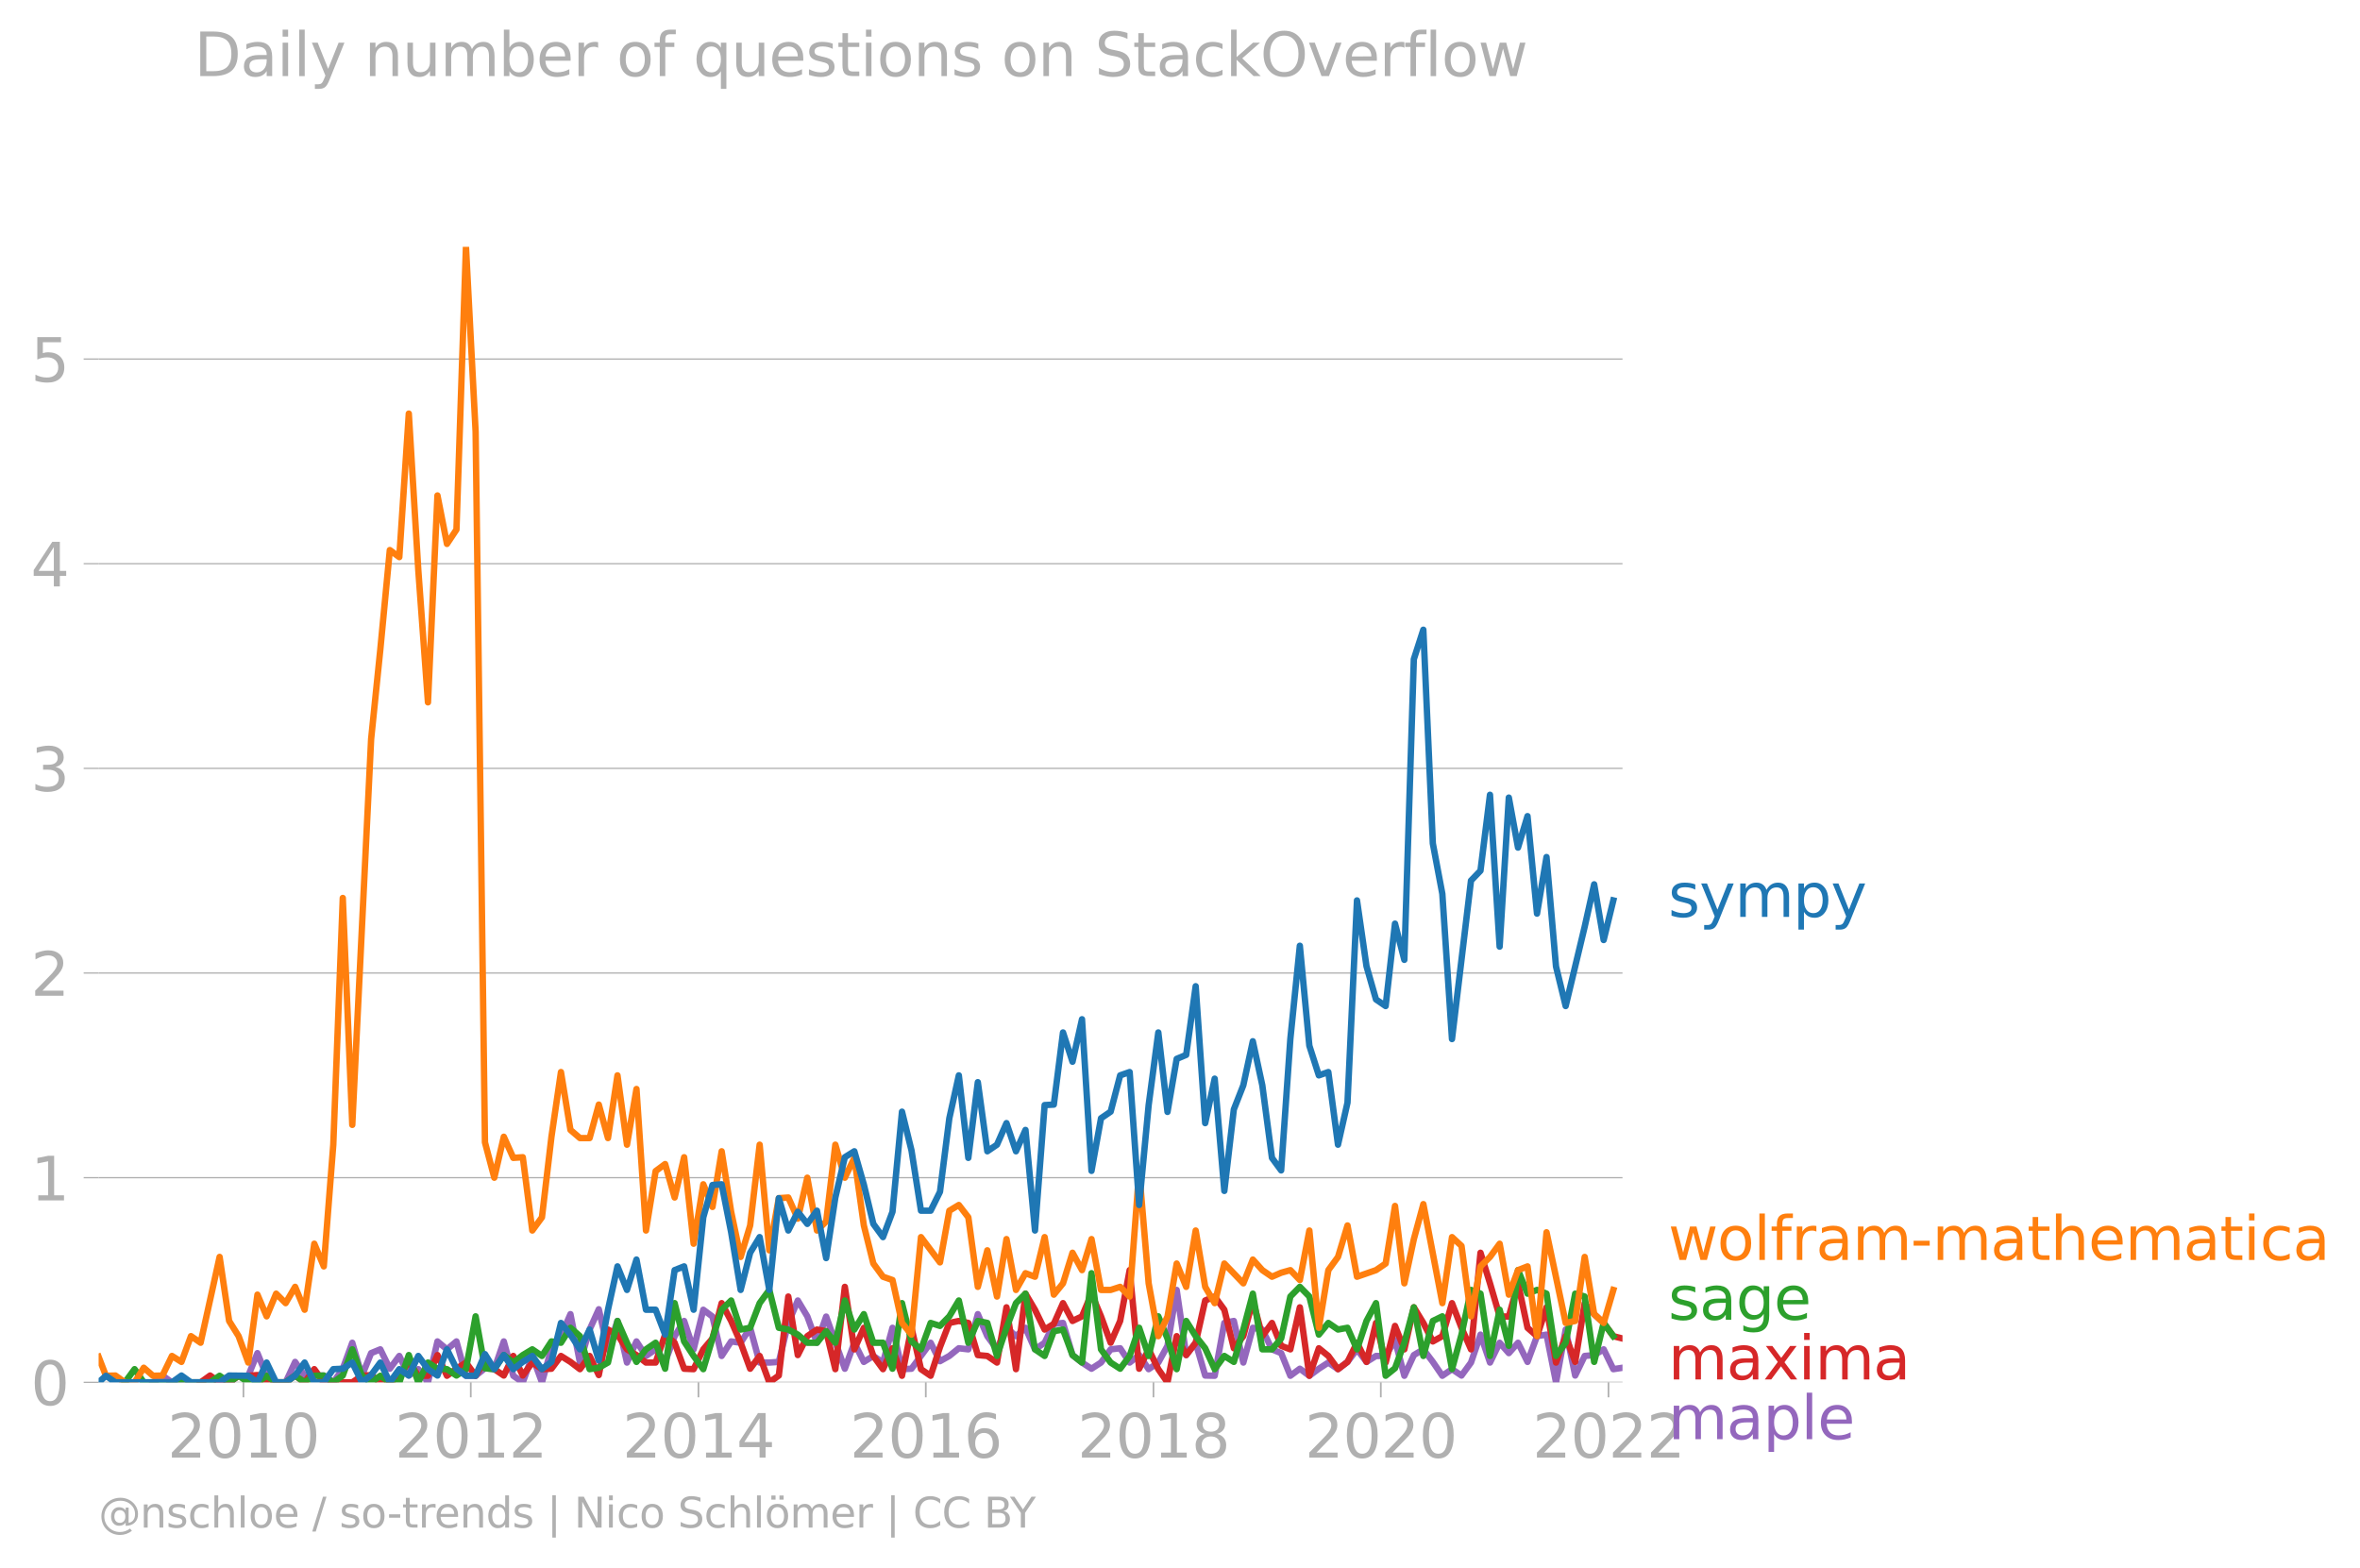 <svg xmlns:xlink="http://www.w3.org/1999/xlink" width="737.413" height="489.969" viewBox="0 0 553.06 367.477" xmlns="http://www.w3.org/2000/svg"><defs><style>*{stroke-linejoin:round;stroke-linecap:butt}</style></defs><g id="figure_1"><path d="M0 367.477h553.06V0H0v367.477z" style="fill:none" id="patch_1"/><g id="axes_1"><path d="M23.108 323.95h357.12V57.838H23.108V323.95z" style="fill:none" id="patch_2"/><g id="matplotlib.axis_1"><g id="xtick_1"><g id="line2d_1"><defs><path id="m25bf0f121e" d="M0 0v3.5" style="stroke:#b0b0b0;stroke-width:.4"/></defs><use xlink:href="#m25bf0f121e" x="57.046" y="323.95" style="fill:#b0b0b0;stroke:#b0b0b0;stroke-width:.4"/></g><g style="fill:#b0b0b0" transform="matrix(.14 0 0 -.14 39.23 341.588)" id="text_1"><defs><path id="DejaVuSans-32" d="M1228 531h2203V0H469v531q359 372 979 998 621 627 780 809 303 340 423 576 121 236 121 464 0 372-261 606-261 235-680 235-297 0-627-103-329-103-704-313v638q381 153 712 231 332 78 607 78 725 0 1156-363 431-362 431-968 0-288-108-546-107-257-392-607-78-91-497-524-418-433-1181-1211z" transform="scale(.016)"/><path id="DejaVuSans-30" d="M2034 4250q-487 0-733-480-245-479-245-1442 0-959 245-1439 246-480 733-480 491 0 736 480 246 480 246 1439 0 963-246 1442-245 480-736 480zm0 500q785 0 1199-621 414-620 414-1801 0-1178-414-1799Q2819-91 2034-91q-784 0-1198 620-414 621-414 1799 0 1181 414 1801 414 621 1198 621z" transform="scale(.016)"/><path id="DejaVuSans-31" d="M794 531h1031v3560L703 3866v575l1116 225h631V531h1031V0H794v531z" transform="scale(.016)"/></defs><use xlink:href="#DejaVuSans-32"/><use xlink:href="#DejaVuSans-30" x="63.623"/><use xlink:href="#DejaVuSans-31" x="127.246"/><use xlink:href="#DejaVuSans-30" x="190.869"/></g></g><g id="xtick_2"><use xlink:href="#m25bf0f121e" x="110.326" y="323.95" style="fill:#b0b0b0;stroke:#b0b0b0;stroke-width:.4" id="line2d_2"/><g style="fill:#b0b0b0" transform="matrix(.14 0 0 -.14 92.51 341.588)" id="text_2"><use xlink:href="#DejaVuSans-32"/><use xlink:href="#DejaVuSans-30" x="63.623"/><use xlink:href="#DejaVuSans-31" x="127.246"/><use xlink:href="#DejaVuSans-32" x="190.869"/></g></g><g id="xtick_3"><use xlink:href="#m25bf0f121e" x="163.678" y="323.95" style="fill:#b0b0b0;stroke:#b0b0b0;stroke-width:.4" id="line2d_3"/><g style="fill:#b0b0b0" transform="matrix(.14 0 0 -.14 145.863 341.588)" id="text_3"><defs><path id="DejaVuSans-34" d="M2419 4116 825 1625h1594v2491zm-166 550h794V1625h666v-525h-666V0h-628v1100H313v609l1940 2957z" transform="scale(.016)"/></defs><use xlink:href="#DejaVuSans-32"/><use xlink:href="#DejaVuSans-30" x="63.623"/><use xlink:href="#DejaVuSans-31" x="127.246"/><use xlink:href="#DejaVuSans-34" x="190.869"/></g></g><g id="xtick_4"><use xlink:href="#m25bf0f121e" x="216.958" y="323.95" style="fill:#b0b0b0;stroke:#b0b0b0;stroke-width:.4" id="line2d_4"/><g style="fill:#b0b0b0" transform="matrix(.14 0 0 -.14 199.143 341.588)" id="text_4"><defs><path id="DejaVuSans-36" d="M2113 2584q-425 0-674-291-248-290-248-796 0-503 248-796 249-292 674-292t673 292q248 293 248 796 0 506-248 796-248 291-673 291zm1253 1979v-575q-238 112-480 171-242 60-480 60-625 0-955-422-329-422-376-1275 184 272 462 417 279 145 613 145 703 0 1111-427 408-426 408-1160 0-719-425-1154Q2819-91 2113-91q-810 0-1238 620-428 621-428 1799 0 1106 525 1764t1409 658q238 0 480-47t505-140z" transform="scale(.016)"/></defs><use xlink:href="#DejaVuSans-32"/><use xlink:href="#DejaVuSans-30" x="63.623"/><use xlink:href="#DejaVuSans-31" x="127.246"/><use xlink:href="#DejaVuSans-36" x="190.869"/></g></g><g id="xtick_5"><use xlink:href="#m25bf0f121e" x="270.311" y="323.95" style="fill:#b0b0b0;stroke:#b0b0b0;stroke-width:.4" id="line2d_5"/><g style="fill:#b0b0b0" transform="matrix(.14 0 0 -.14 252.496 341.588)" id="text_5"><defs><path id="DejaVuSans-38" d="M2034 2216q-450 0-708-241-257-241-257-662 0-422 257-663 258-241 708-241t709 242q260 243 260 662 0 421-258 662-257 241-711 241zm-631 268q-406 100-633 378-226 279-226 679 0 559 398 884 399 325 1092 325 697 0 1094-325t397-884q0-400-227-679-226-278-629-378 456-106 710-416 255-309 255-755 0-679-414-1042Q2806-91 2034-91q-771 0-1186 362-414 363-414 1042 0 446 256 755 257 310 713 416zm-231 997q0-362 226-565 227-203 636-203 407 0 636 203 230 203 230 565 0 363-230 566-229 203-636 203-409 0-636-203-226-203-226-566z" transform="scale(.016)"/></defs><use xlink:href="#DejaVuSans-32"/><use xlink:href="#DejaVuSans-30" x="63.623"/><use xlink:href="#DejaVuSans-31" x="127.246"/><use xlink:href="#DejaVuSans-38" x="190.869"/></g></g><g id="xtick_6"><use xlink:href="#m25bf0f121e" x="323.59" y="323.95" style="fill:#b0b0b0;stroke:#b0b0b0;stroke-width:.4" id="line2d_6"/><g style="fill:#b0b0b0" transform="matrix(.14 0 0 -.14 305.775 341.588)" id="text_6"><use xlink:href="#DejaVuSans-32"/><use xlink:href="#DejaVuSans-30" x="63.623"/><use xlink:href="#DejaVuSans-32" x="127.246"/><use xlink:href="#DejaVuSans-30" x="190.869"/></g></g><g id="xtick_7"><use xlink:href="#m25bf0f121e" x="376.943" y="323.95" style="fill:#b0b0b0;stroke:#b0b0b0;stroke-width:.4" id="line2d_7"/><g style="fill:#b0b0b0" transform="matrix(.14 0 0 -.14 359.128 341.588)" id="text_7"><use xlink:href="#DejaVuSans-32"/><use xlink:href="#DejaVuSans-30" x="63.623"/><use xlink:href="#DejaVuSans-32" x="127.246"/><use xlink:href="#DejaVuSans-32" x="190.869"/></g></g></g><g id="matplotlib.axis_2"><g id="ytick_1"><path d="M23.108 323.95h357.12" clip-path="url(#p4fa43b7e32)" style="fill:none;stroke:#b0b0b0;stroke-width:.3;stroke-linecap:square" id="line2d_8"/><g id="line2d_9"><defs><path id="maa41932479" d="M0 0h-3.5" style="stroke:#b0b0b0;stroke-width:.3"/></defs><use xlink:href="#maa41932479" x="23.108" y="323.95" style="fill:#b0b0b0;stroke:#b0b0b0;stroke-width:.3"/></g><use xlink:href="#DejaVuSans-30" style="fill:#b0b0b0" transform="matrix(.14 0 0 -.14 7.2 329.269)" id="text_8"/></g><g id="ytick_2"><path d="M23.108 275.988h357.12" clip-path="url(#p4fa43b7e32)" style="fill:none;stroke:#b0b0b0;stroke-width:.3;stroke-linecap:square" id="line2d_10"/><use xlink:href="#maa41932479" x="23.108" y="275.988" style="fill:#b0b0b0;stroke:#b0b0b0;stroke-width:.3" id="line2d_11"/><use xlink:href="#DejaVuSans-31" style="fill:#b0b0b0" transform="matrix(.14 0 0 -.14 7.2 281.307)" id="text_9"/></g><g id="ytick_3"><path d="M23.108 228.026h357.12" clip-path="url(#p4fa43b7e32)" style="fill:none;stroke:#b0b0b0;stroke-width:.3;stroke-linecap:square" id="line2d_12"/><use xlink:href="#maa41932479" x="23.108" y="228.026" style="fill:#b0b0b0;stroke:#b0b0b0;stroke-width:.3" id="line2d_13"/><use xlink:href="#DejaVuSans-32" style="fill:#b0b0b0" transform="matrix(.14 0 0 -.14 7.2 233.345)" id="text_10"/></g><g id="ytick_4"><path d="M23.108 180.064h357.12" clip-path="url(#p4fa43b7e32)" style="fill:none;stroke:#b0b0b0;stroke-width:.3;stroke-linecap:square" id="line2d_14"/><use xlink:href="#maa41932479" x="23.108" y="180.064" style="fill:#b0b0b0;stroke:#b0b0b0;stroke-width:.3" id="line2d_15"/><g style="fill:#b0b0b0" transform="matrix(.14 0 0 -.14 7.2 185.383)" id="text_11"><defs><path id="DejaVuSans-33" d="M2597 2516q453-97 707-404 255-306 255-756 0-690-475-1069Q2609-91 1734-91q-293 0-604 58T488 141v609q262-153 574-231 313-78 654-78 593 0 904 234t311 681q0 413-289 645-289 233-804 233h-544v519h569q465 0 712 186t247 536q0 359-255 551-254 193-729 193-260 0-557-57-297-56-653-174v562q360 100 674 150t592 50q719 0 1137-327 419-326 419-882 0-388-222-655t-631-370z" transform="scale(.016)"/></defs><use xlink:href="#DejaVuSans-33"/></g></g><g id="ytick_5"><path d="M23.108 132.102h357.12" clip-path="url(#p4fa43b7e32)" style="fill:none;stroke:#b0b0b0;stroke-width:.3;stroke-linecap:square" id="line2d_16"/><use xlink:href="#maa41932479" x="23.108" y="132.102" style="fill:#b0b0b0;stroke:#b0b0b0;stroke-width:.3" id="line2d_17"/><use xlink:href="#DejaVuSans-34" style="fill:#b0b0b0" transform="matrix(.14 0 0 -.14 7.2 137.42)" id="text_12"/></g><g id="ytick_6"><path d="M23.108 84.14h357.12" clip-path="url(#p4fa43b7e32)" style="fill:none;stroke:#b0b0b0;stroke-width:.3;stroke-linecap:square" id="line2d_18"/><use xlink:href="#maa41932479" x="23.108" y="84.14" style="fill:#b0b0b0;stroke:#b0b0b0;stroke-width:.3" id="line2d_19"/><g style="fill:#b0b0b0" transform="matrix(.14 0 0 -.14 7.2 89.458)" id="text_13"><defs><path id="DejaVuSans-35" d="M691 4666h2478v-532H1269V2991q137 47 274 70 138 23 276 23 781 0 1237-428 457-428 457-1159 0-753-469-1171Q2575-91 1722-91q-294 0-599 50Q819 9 494 109v635q281-153 581-228t634-75q541 0 856 284 316 284 316 772 0 487-316 771-315 285-856 285-253 0-505-56-251-56-513-175v2344z" transform="scale(.016)"/></defs><use xlink:href="#DejaVuSans-35"/></g></g></g><path d="m35.844 323.95 2.226-1.599 2.226 1.599h13.393l2.226-1.547h2.262l2.153-5.305 2.153 5.305 2.226 1.547h2.227l2.226-4.796 2.226 3.249 4.488-.052 2.226 1.599 2.226-3.198 2.227-6.085 2.262 7.736 2.153-5.305 2.153-.884 2.226 4.538 2.226-2.99 2.226 4.59 2.227-1.497 2.262 3.095 2.226-9.593 2.226 1.857 2.226-1.857 2.226 8.046h2.263l2.19-1.76 2.19.212 2.225-6.498 2.226 8.046 2.226 1.547 2.226-6.189 2.263 6.189 2.226-7.994 2.226-2.836 2.226-5.158 2.226 11.346 2.263-7.735 2.153-4.752 2.153 9.393 2.226-6.653 2.226 9.747 2.226-4.95 2.226 3.403 2.263-1.547 2.226 2.94 2.226-6.034 2.226-3.559 2.226 6.653 2.263-9.283 2.153 1.602 2.153 9.228 2.226-3.404 2.226.31 2.226-3.507 2.226 8.148h2.263l2.226-.154 2.226-9.129 2.226-5.26 2.226 3.713 2.262 6.189 2.154-6.134 4.379 12.22 2.226-6.086 2.226 4.487 2.226-1.393 2.262 1.547 2.227-8.148 2.226 9.695 2.226-.103 4.488-6.085 2.19 4.321 2.19-1.227 2.226-1.805 2.226.258 2.226-8.252 2.226 5.158 2.262 3.094 2.226-5.054 2.226 1.96 2.227-1.96 2.226 5.054 2.262-1.547 2.153-4.42 2.153-.222 2.226 7.53 2.226 1.753 2.227 1.444 2.226-1.444 2.262-3.094 2.226-.258 2.226 3.352 2.226-1.753 2.226 3.3 2.263-1.547 2.153-3.923 2.153-13.095 2.226 15.265 2.226-2.888 2.226 7.684 2.226.052 2.263-12.378 2.226-.464 2.226 9.747 2.226-8.148 2.226.413 2.263 4.641 2.153.884 2.153 5.305 2.226-1.65 2.226 1.65 2.226-1.65 2.226-1.445 2.263 1.547 2.226-1.701 2.226-2.94 2.226 2.94 2.226-1.393h2.263l2.19-3.734 2.189 8.376 2.226-4.848 2.226-1.341 2.226 2.94 2.226 3.249 2.263-1.548 2.226 1.496 2.226-3.043 2.226-6.55 2.226 6.55 2.263-4.641 2.153 2.431 2.153-2.431 2.226 4.487 2.226-6.034 2.226-.361 2.226 11.19 2.263-12.376 2.226 10.778 2.226-4.59 2.226-.206 2.226-1.341 2.262 4.641 2.154-.331h0" clip-path="url(#p4fa43b7e32)" style="fill:none;stroke:#9467bd;stroke-width:1.5;stroke-linecap:square" id="line2d_20"/><path d="m47.01 323.95 2.226-1.599 2.227 1.599h2.226l2.226-1.547h2.262l2.153-.166 2.153 1.713h4.453l2.226-1.599 2.226 1.599 2.262-3.095 2.226 3.095h6.679l2.262-1.547 2.153-.166 2.153 1.713h2.226l2.226-1.547 2.226-3.25 2.227 3.25h2.262l2.226-4.848 2.226 4.848 2.226-1.65 2.226-1.445 2.263 3.095 2.19-3.415 2.19 1.867 2.225 1.496 2.226-4.59 2.226 4.59 2.226-3.043 2.263 1.547 2.226-.103 2.226-2.99 2.226 1.392 2.226 1.701 2.263-3.094 2.153 4.476 2.153-10.664 2.226 1.186 2.226 3.455 2.226 1.34 2.226 1.754h2.263l2.226-6.55 2.226 1.909 2.226 6.085 2.226.103 2.263-4.641 2.153-2.542 2.153-8.288 2.226 4.177 2.226 5.106 2.226 6.085 2.226-2.99 2.263 6.188 2.226-1.599 2.226-18.514 2.226 13.718 2.226-4.435 2.262-1.547 2.154.386 2.153 8.896 2.226-19.287 2.226 14.646 2.226-5.054 2.226 6.601 2.262 3.094 2.227-4.899 2.226 6.447 2.226-11.243 2.226 9.695 2.262 1.548 2.19-6.723 2.19-5.655 2.226-.464 2.226.464 2.226 7.53 2.226.206 2.262 1.547 2.226-12.944 2.226 14.491 2.227-17.689 2.226 3.765 2.262 4.642 2.153-1.327 2.153-4.862 2.226 4.177 2.226-1.083 2.227-5.312 2.226 5.312 2.262 6.189 2.226-5.106 2.226-11.913 2.226 23.104 2.226-4.538 2.263 4.641 2.153 3.095 2.153-10.83 2.226 4.435 2.226-2.888 2.226-9.902 2.226-.928 2.263 3.094 2.226 9.025 2.226-2.836 2.226-8.355 2.226 8.355 2.263-3.095 2.153 5.36 2.153.829 2.226-9.85 2.226 16.039 2.226-6.447 2.226 1.805 2.263 3.094 2.226-1.701 2.226-4.487 2.226 4.487 2.226-9.129 2.263 9.283 2.19-8.59 2.189 5.496 2.226-9.85 2.226 3.661 2.226 4.332 2.226-1.237 2.263-7.736 2.226 5.776 2.226 5.054 2.226-22.64 2.226 7.168 2.263 7.736 2.153.055 2.153-7.79 2.226 10.417 2.226 1.96 2.226-6.756 2.226 12.944 2.263-6.188 2.226 6.034 2.226-13.77 2.226 2.578 2.226 2.063 2.262 3.095 2.154.552h0" clip-path="url(#p4fa43b7e32)" style="fill:none;stroke:#d62728;stroke-width:1.5;stroke-linecap:square" id="line2d_21"/><path d="m29.275 323.95 2.262-3.095 2.153 3.095h15.546l2.227-1.547 2.226 1.547 2.226-1.547 2.262 1.547h2.153l2.153-1.547 2.226 1.547h2.227l2.226-1.599 2.226 1.599 2.262-1.547 2.226-.052 2.226 1.599 2.226-1.599 2.227-6.137 2.262 6.189 2.153 1.547 2.153-1.547 2.226 1.547h2.226l2.226-6.395 2.227 6.395 2.262-4.642 2.226 1.444 2.226.103 2.226 1.496 2.226-1.496 2.263-12.377 2.19 12.164 2.19.213 2.225-3.3 2.226 1.753 2.226-1.753 2.226-1.341 2.263 1.547 2.226-3.404 2.226.31 2.226-3.507 2.226 1.96 2.263 7.735 2.153-.331 2.153-1.216 2.226-9.747 2.226 5.106 2.226 4.487 2.226-2.94 2.263-1.547 2.226 6.085 2.226-15.368 2.226 8.973 2.226 3.404 2.263 3.094 2.153-7.183 2.153-6.741 2.226-2.166 2.226 6.808 2.226-.413 2.226-5.776 2.263-3.094 2.226 8.87 2.226.413 2.226 1.186 2.226 1.908h2.262l2.154-2.708 2.153 2.708 2.226-9.902 2.226 6.808 2.226-3.61 2.226 6.704h2.262l2.227 6.085 2.226-15.368 2.226 8.973 2.226 1.857 2.262-6.189 2.19.694 2.19-2.24 2.226-3.714 2.226 9.902 2.226-5.106 2.226.464 2.262 7.736 2.226-6.601 2.226-5.776 2.227-2.218 2.226 13.048 2.262 1.547 2.153-5.802 2.153-.386 2.226 5.982 2.226 1.753 2.227-20.938 2.226 17.844 2.262 3.094 2.226 1.444 2.226-2.99 2.226-6.602 2.226 6.601 2.263-9.283 2.153 5.194 2.153 7.183 2.226-11.294 2.226 3.559 2.226 2.836 2.226 4.9 2.263-3.095 2.226 1.393 2.226-7.581 2.226-8.407 2.226 13.048h2.263l2.153-2.542 2.153-9.835 2.226-2.27 2.226 2.27 2.226 8.922 2.226-2.734 2.263 1.548 2.226-.413 2.226 5.054 2.226-6.653 2.226-4.177 2.263 17.019 2.19-1.76 2.189-5.976 2.226-8.303 2.226 11.397 2.226-8.2 2.226-1.083 2.263 12.377 2.226-8.096 2.226-10.47 2.226.877 2.226 14.595 2.263-10.83 2.153 8.454 2.153-17.737 2.226 5.518 2.226-.876 2.226.876 2.226 14.595 2.263-3.094 2.226-11.5 2.226.67 2.226 15.317 2.226-9.129 2.262 3.095h0" clip-path="url(#p4fa43b7e32)" style="fill:none;stroke:#2ca02c;stroke-width:1.5;stroke-linecap:square" id="line2d_22"/><g style="fill:#1f77b4" transform="matrix(.14 0 0 -.14 390.941 214.87)" id="text_14"><defs><path id="DejaVuSans-73" d="M2834 3397v-544q-243 125-506 187-262 63-544 63-428 0-642-131t-214-394q0-200 153-314t616-217l197-44q612-131 870-370t258-667q0-488-386-773Q2250-91 1575-91q-281 0-586 55T347 128v594q319-166 628-249 309-82 613-82 406 0 624 139 219 139 219 392 0 234-158 359-157 125-692 241l-200 47q-534 112-772 345-237 233-237 639 0 494 350 762 350 269 994 269 318 0 599-47 282-46 519-140z" transform="scale(.016)"/><path id="DejaVuSans-79" d="M2059-325q-243-625-475-815-231-191-618-191H506v481h338q237 0 368 113 132 112 291 531l103 262L191 3500h609L1894 763l1094 2737h609L2059-325z" transform="scale(.016)"/><path id="DejaVuSans-6d" d="M3328 2828q216 388 516 572t706 184q547 0 844-383 297-382 297-1088V0h-578v2094q0 503-179 746-178 244-543 244-447 0-707-297-259-296-259-809V0h-578v2094q0 506-178 748t-550 242q-441 0-701-298-259-298-259-808V0H581v3500h578v-544q197 322 472 475t653 153q382 0 649-194 267-193 395-562z" transform="scale(.016)"/><path id="DejaVuSans-70" d="M1159 525v-1856H581v4831h578v-531q182 312 458 463 277 152 661 152 638 0 1036-506 399-506 399-1331T3314 415Q2916-91 2278-91q-384 0-661 152-276 152-458 464zm1957 1222q0 634-261 995t-717 361q-457 0-718-361t-261-995q0-634 261-995t718-361q456 0 717 361t261 995z" transform="scale(.016)"/></defs><use xlink:href="#DejaVuSans-73"/><use xlink:href="#DejaVuSans-79" x="52.1"/><use xlink:href="#DejaVuSans-6d" x="111.279"/><use xlink:href="#DejaVuSans-70" x="208.691"/><use xlink:href="#DejaVuSans-79" x="272.168"/></g><g style="fill:#ff7f0e" transform="matrix(.14 0 0 -.14 390.941 295.264)" id="text_15"><defs><path id="DejaVuSans-77" d="M269 3500h575l719-2731 715 2731h678l719-2731 716 2731h575L4050 0h-678l-753 2869L1863 0h-679L269 3500z" transform="scale(.016)"/><path id="DejaVuSans-6f" d="M1959 3097q-462 0-731-361t-269-989q0-628 267-989 268-361 733-361 460 0 728 362 269 363 269 988 0 622-269 986-268 364-728 364zm0 487q750 0 1178-488 429-487 429-1349 0-859-429-1349Q2709-91 1959-91q-753 0-1180 489-426 490-426 1349 0 862 426 1349 427 488 1180 488z" transform="scale(.016)"/><path id="DejaVuSans-6c" d="M603 4863h575V0H603v4863z" transform="scale(.016)"/><path id="DejaVuSans-66" d="M2375 4863v-479h-550q-309 0-430-125-120-125-120-450v-309h947v-447h-947V0H697v3053H147v447h550v244q0 584 272 851 272 268 862 268h544z" transform="scale(.016)"/><path id="DejaVuSans-72" d="M2631 2963q-97 56-211 82-114 27-251 27-488 0-749-317t-261-911V0H581v3500h578v-544q182 319 472 473 291 155 707 155 59 0 131-8 72-7 159-23l3-590z" transform="scale(.016)"/><path id="DejaVuSans-61" d="M2194 1759q-697 0-966-159t-269-544q0-306 202-486 202-179 548-179 479 0 768 339t289 901v128h-572zm1147 238V0h-575v531q-197-318-491-470T1556-91q-537 0-855 302-317 302-317 808 0 590 395 890 396 300 1180 300h807v57q0 397-261 614t-733 217q-300 0-585-72-284-72-546-216v532q315 122 612 182 297 61 578 61 760 0 1135-394 375-393 375-1193z" transform="scale(.016)"/><path id="DejaVuSans-2d" d="M313 2009h1684v-512H313v512z" transform="scale(.016)"/><path id="DejaVuSans-74" d="M1172 4494v-994h1184v-447H1172V1153q0-428 117-550t477-122h590V0h-590q-666 0-919 248-253 249-253 905v1900H172v447h422v994h578z" transform="scale(.016)"/><path id="DejaVuSans-68" d="M3513 2113V0h-575v2094q0 497-194 743-194 247-581 247-466 0-735-297-269-296-269-809V0H581v4863h578V2956q207 316 486 472 280 156 646 156 603 0 912-373 310-373 310-1098z" transform="scale(.016)"/><path id="DejaVuSans-65" d="M3597 1894v-281H953q38-594 358-905t892-311q331 0 642 81t618 244V178Q3153 47 2828-22t-659-69q-838 0-1327 487-489 488-489 1320 0 859 464 1363 464 505 1252 505 706 0 1117-455 411-454 411-1235zm-575 169q-6 471-264 752-258 282-683 282-481 0-770-272t-333-766l2050 4z" transform="scale(.016)"/><path id="DejaVuSans-69" d="M603 3500h575V0H603v3500zm0 1363h575v-729H603v729z" transform="scale(.016)"/><path id="DejaVuSans-63" d="M3122 3366v-538q-244 135-489 202t-495 67q-560 0-870-355-309-354-309-995t309-996q310-354 870-354 250 0 495 67t489 202V134Q2881 22 2623-34q-257-57-548-57-791 0-1257 497-465 497-465 1341 0 856 470 1346 471 491 1290 491 265 0 518-55 253-54 491-163z" transform="scale(.016)"/></defs><use xlink:href="#DejaVuSans-77"/><use xlink:href="#DejaVuSans-6f" x="81.787"/><use xlink:href="#DejaVuSans-6c" x="142.969"/><use xlink:href="#DejaVuSans-66" x="170.752"/><use xlink:href="#DejaVuSans-72" x="205.957"/><use xlink:href="#DejaVuSans-61" x="247.07"/><use xlink:href="#DejaVuSans-6d" x="308.35"/><use xlink:href="#DejaVuSans-2d" x="405.762"/><use xlink:href="#DejaVuSans-6d" x="441.846"/><use xlink:href="#DejaVuSans-61" x="539.258"/><use xlink:href="#DejaVuSans-74" x="600.537"/><use xlink:href="#DejaVuSans-68" x="639.746"/><use xlink:href="#DejaVuSans-65" x="703.125"/><use xlink:href="#DejaVuSans-6d" x="764.648"/><use xlink:href="#DejaVuSans-61" x="862.061"/><use xlink:href="#DejaVuSans-74" x="923.34"/><use xlink:href="#DejaVuSans-69" x="962.549"/><use xlink:href="#DejaVuSans-63" x="990.332"/><use xlink:href="#DejaVuSans-61" x="1045.313"/></g><g style="fill:#2ca02c" transform="matrix(.14 0 0 -.14 390.941 309.264)" id="text_16"><defs><path id="DejaVuSans-67" d="M2906 1791q0 625-258 968-257 344-723 344-462 0-720-344-258-343-258-968 0-622 258-966t720-344q466 0 723 344 258 344 258 966zm575-1357q0-893-397-1329-396-436-1215-436-303 0-572 45t-522 139v559q253-137 500-202 247-66 503-66 566 0 847 295t281 892v285q-178-310-456-463T1784 0Q1141 0 747 490 353 981 353 1791q0 812 394 1302 394 491 1037 491 388 0 666-153t456-462v531h575V434z" transform="scale(.016)"/></defs><use xlink:href="#DejaVuSans-73"/><use xlink:href="#DejaVuSans-61" x="52.1"/><use xlink:href="#DejaVuSans-67" x="113.379"/><use xlink:href="#DejaVuSans-65" x="176.855"/></g><g style="fill:#d62728" transform="matrix(.14 0 0 -.14 390.941 323.264)" id="text_17"><defs><path id="DejaVuSans-78" d="M3513 3500 2247 1797 3578 0h-678L1881 1375 863 0H184l1360 1831L300 3500h678l928-1247 928 1247h679z" transform="scale(.016)"/></defs><use xlink:href="#DejaVuSans-6d"/><use xlink:href="#DejaVuSans-61" x="97.412"/><use xlink:href="#DejaVuSans-78" x="158.691"/><use xlink:href="#DejaVuSans-69" x="217.871"/><use xlink:href="#DejaVuSans-6d" x="245.654"/><use xlink:href="#DejaVuSans-61" x="343.066"/></g><g style="fill:#9467bd" transform="matrix(.14 0 0 -.14 390.941 337.264)" id="text_18"><use xlink:href="#DejaVuSans-6d"/><use xlink:href="#DejaVuSans-61" x="97.412"/><use xlink:href="#DejaVuSans-70" x="158.691"/><use xlink:href="#DejaVuSans-6c" x="222.168"/><use xlink:href="#DejaVuSans-65" x="249.951"/></g><g style="fill:#b0b0b0" transform="matrix(.097 0 0 -.097 23.108 357.986)" id="text_19"><defs><path id="DejaVuSans-40" d="M2381 1678q0-447 222-702 222-254 610-254 384 0 604 256 221 256 221 700 0 438-225 695-225 258-607 258-378 0-602-256-223-256-223-697zm1703-934q-187-241-429-355t-564-114q-538 0-874 389t-336 1014q0 625 337 1015 338 391 873 391 322 0 565-117 244-117 428-354v409h447V722q457 69 714 417 258 349 258 902 0 334-99 628-98 294-298 544-325 409-792 626t-1017 217q-384 0-738-102-353-101-653-301-490-319-767-836-276-517-276-1120 0-497 179-932 180-434 521-765 328-325 759-495 431-171 922-171 403 0 792 136t714 389l281-347q-390-303-851-464t-936-161q-578 0-1091 205-512 205-912 595Q841 78 631 592q-209 514-209 1105 0 569 212 1084 213 516 607 907 403 396 931 607t1119 211q662 0 1229-272 568-271 952-771 234-307 357-666 124-359 124-744 0-822-497-1297T4084 263v481z" transform="scale(.016)"/><path id="DejaVuSans-6e" d="M3513 2113V0h-575v2094q0 497-194 743-194 247-581 247-466 0-735-297-269-296-269-809V0H581v3500h578v-544q207 316 486 472 280 156 646 156 603 0 912-373 310-373 310-1098z" transform="scale(.016)"/><path id="DejaVuSans-2f" d="M1625 4666h531L531-594H0l1625 5260z" transform="scale(.016)"/><path id="DejaVuSans-64" d="M2906 2969v1894h575V0h-575v525q-181-312-458-464-276-152-664-152-634 0-1033 506-398 507-398 1332t398 1331q399 506 1033 506 388 0 664-152 277-151 458-463zM947 1747q0-634 261-995t717-361q456 0 718 361 263 361 263 995t-263 995q-262 361-718 361t-717-361q-261-361-261-995z" transform="scale(.016)"/><path id="DejaVuSans-7c" d="M1344 4891v-6400H813v6400h531z" transform="scale(.016)"/><path id="DejaVuSans-4e" d="M628 4666h850L3547 763v3903h612V0h-850L1241 3903V0H628v4666z" transform="scale(.016)"/><path id="DejaVuSans-53" d="M3425 4513v-616q-359 172-678 256-319 85-616 85-515 0-795-200t-280-569q0-310 186-468 186-157 705-254l381-78q706-135 1042-474t336-907q0-679-455-1029Q2797-91 1919-91q-331 0-705 75-373 75-773 222v650q384-215 753-325 369-109 725-109 540 0 834 212 294 213 294 607 0 343-211 537t-692 291l-385 75q-706 140-1022 440-315 300-315 835 0 619 436 975t1201 356q329 0 669-60 341-59 697-177z" transform="scale(.016)"/><path id="DejaVuSans-f6" d="M1959 3097q-462 0-731-361t-269-989q0-628 267-989 268-361 733-361 460 0 728 362 269 363 269 988 0 622-269 986-268 364-728 364zm0 487q750 0 1178-488 429-487 429-1349 0-859-429-1349Q2709-91 1959-91q-753 0-1180 489-426 490-426 1349 0 862 426 1349 427 488 1180 488zm295 1266h634v-631h-634v631zm-1222 0h634v-631h-634v631z" transform="scale(.016)"/><path id="DejaVuSans-43" d="M4122 4306v-665q-319 297-680 443-361 147-767 147-800 0-1225-489t-425-1414q0-922 425-1411t1225-489q406 0 767 147t680 444V359q-331-225-702-338-370-112-782-112-1060 0-1670 648-609 649-609 1771 0 1125 609 1773 610 649 1670 649 418 0 788-111 371-111 696-333z" transform="scale(.016)"/><path id="DejaVuSans-42" d="M1259 2228V519h1013q509 0 754 211 246 211 246 645 0 438-246 645-245 208-754 208H1259zm0 1919V2741h935q462 0 688 173 227 174 227 530 0 353-227 528-226 175-688 175h-935zm-631 519h1613q722 0 1112-300 391-300 391-853 0-429-200-682t-588-315q466-100 724-418 258-317 258-792 0-625-425-966Q3088 0 2303 0H628v4666z" transform="scale(.016)"/><path id="DejaVuSans-59" d="M-13 4666h679l1293-1919 1285 1919h678L2272 2222V0h-634v2222L-13 4666z" transform="scale(.016)"/></defs><use xlink:href="#DejaVuSans-40"/><use xlink:href="#DejaVuSans-6e" x="100"/><use xlink:href="#DejaVuSans-73" x="163.379"/><use xlink:href="#DejaVuSans-63" x="215.479"/><use xlink:href="#DejaVuSans-68" x="270.459"/><use xlink:href="#DejaVuSans-6c" x="333.838"/><use xlink:href="#DejaVuSans-6f" x="361.621"/><use xlink:href="#DejaVuSans-65" x="422.803"/><use xlink:href="#DejaVuSans-20" x="484.326"/><use xlink:href="#DejaVuSans-2f" x="516.113"/><use xlink:href="#DejaVuSans-20" x="549.805"/><use xlink:href="#DejaVuSans-73" x="581.592"/><use xlink:href="#DejaVuSans-6f" x="633.691"/><use xlink:href="#DejaVuSans-2d" x="696.748"/><use xlink:href="#DejaVuSans-74" x="732.832"/><use xlink:href="#DejaVuSans-72" x="772.041"/><use xlink:href="#DejaVuSans-65" x="810.904"/><use xlink:href="#DejaVuSans-6e" x="872.428"/><use xlink:href="#DejaVuSans-64" x="935.807"/><use xlink:href="#DejaVuSans-73" x="999.283"/><use xlink:href="#DejaVuSans-20" x="1051.383"/><use xlink:href="#DejaVuSans-7c" x="1083.17"/><use xlink:href="#DejaVuSans-20" x="1116.861"/><use xlink:href="#DejaVuSans-4e" x="1148.648"/><use xlink:href="#DejaVuSans-69" x="1223.453"/><use xlink:href="#DejaVuSans-63" x="1251.236"/><use xlink:href="#DejaVuSans-6f" x="1306.217"/><use xlink:href="#DejaVuSans-20" x="1367.398"/><use xlink:href="#DejaVuSans-53" x="1399.186"/><use xlink:href="#DejaVuSans-63" x="1462.662"/><use xlink:href="#DejaVuSans-68" x="1517.643"/><use xlink:href="#DejaVuSans-6c" x="1581.021"/><use xlink:href="#DejaVuSans-f6" x="1608.805"/><use xlink:href="#DejaVuSans-6d" x="1669.986"/><use xlink:href="#DejaVuSans-65" x="1767.398"/><use xlink:href="#DejaVuSans-72" x="1828.922"/><use xlink:href="#DejaVuSans-20" x="1870.035"/><use xlink:href="#DejaVuSans-7c" x="1901.822"/><use xlink:href="#DejaVuSans-20" x="1935.514"/><use xlink:href="#DejaVuSans-43" x="1967.301"/><use xlink:href="#DejaVuSans-43" x="2037.125"/><use xlink:href="#DejaVuSans-20" x="2106.949"/><use xlink:href="#DejaVuSans-42" x="2138.736"/><use xlink:href="#DejaVuSans-59" x="2201.84"/></g><g style="fill:#b0b0b0" transform="matrix(.14 0 0 -.14 45.522 17.838)" id="text_20"><defs><path id="DejaVuSans-44" d="M1259 4147V519h763q966 0 1414 437 448 438 448 1382 0 937-448 1373t-1414 436h-763zm-631 519h1297q1356 0 1990-564 635-564 635-1764 0-1207-638-1773Q3275 0 1925 0H628v4666z" transform="scale(.016)"/><path id="DejaVuSans-75" d="M544 1381v2119h575V1403q0-497 193-746 194-248 582-248 465 0 735 297 271 297 271 810v1984h575V0h-575v538q-209-319-486-474-276-155-642-155-603 0-916 375-312 375-312 1097zm1447 2203z" transform="scale(.016)"/><path id="DejaVuSans-62" d="M3116 1747q0 634-261 995t-717 361q-457 0-718-361t-261-995q0-634 261-995t718-361q456 0 717 361t261 995zM1159 2969q182 312 458 463 277 152 661 152 638 0 1036-506 399-506 399-1331T3314 415Q2916-91 2278-91q-384 0-661 152-276 152-458 464V0H581v4863h578V2969z" transform="scale(.016)"/><path id="DejaVuSans-71" d="M947 1747q0-634 261-995t717-361q456 0 718 361 263 361 263 995t-263 995q-262 361-718 361t-717-361q-261-361-261-995zM2906 525q-181-312-458-464-276-152-664-152-634 0-1033 506-398 507-398 1332t398 1331q399 506 1033 506 388 0 664-152 277-151 458-463v531h575v-4831h-575V525z" transform="scale(.016)"/><path id="DejaVuSans-6b" d="M581 4863h578V1991l1716 1509h734L1753 1863 3688 0h-750L1159 1709V0H581v4863z" transform="scale(.016)"/><path id="DejaVuSans-4f" d="M2522 4238q-688 0-1093-513-404-512-404-1397 0-881 404-1394 405-512 1093-512 687 0 1089 512 402 513 402 1394 0 885-402 1397-402 513-1089 513zm0 512q981 0 1568-658 588-658 588-1764 0-1103-588-1761Q3503-91 2522-91q-984 0-1574 656-589 657-589 1763t589 1764q590 658 1574 658z" transform="scale(.016)"/><path id="DejaVuSans-76" d="M191 3500h609L1894 563l1094 2937h609L2284 0h-781L191 3500z" transform="scale(.016)"/></defs><use xlink:href="#DejaVuSans-44"/><use xlink:href="#DejaVuSans-61" x="77.002"/><use xlink:href="#DejaVuSans-69" x="138.281"/><use xlink:href="#DejaVuSans-6c" x="166.064"/><use xlink:href="#DejaVuSans-79" x="193.848"/><use xlink:href="#DejaVuSans-20" x="253.027"/><use xlink:href="#DejaVuSans-6e" x="284.814"/><use xlink:href="#DejaVuSans-75" x="348.193"/><use xlink:href="#DejaVuSans-6d" x="411.572"/><use xlink:href="#DejaVuSans-62" x="508.984"/><use xlink:href="#DejaVuSans-65" x="572.461"/><use xlink:href="#DejaVuSans-72" x="633.984"/><use xlink:href="#DejaVuSans-20" x="675.098"/><use xlink:href="#DejaVuSans-6f" x="706.885"/><use xlink:href="#DejaVuSans-66" x="768.066"/><use xlink:href="#DejaVuSans-20" x="803.271"/><use xlink:href="#DejaVuSans-71" x="835.059"/><use xlink:href="#DejaVuSans-75" x="898.535"/><use xlink:href="#DejaVuSans-65" x="961.914"/><use xlink:href="#DejaVuSans-73" x="1023.438"/><use xlink:href="#DejaVuSans-74" x="1075.537"/><use xlink:href="#DejaVuSans-69" x="1114.746"/><use xlink:href="#DejaVuSans-6f" x="1142.529"/><use xlink:href="#DejaVuSans-6e" x="1203.711"/><use xlink:href="#DejaVuSans-73" x="1267.09"/><use xlink:href="#DejaVuSans-20" x="1319.189"/><use xlink:href="#DejaVuSans-6f" x="1350.977"/><use xlink:href="#DejaVuSans-6e" x="1412.158"/><use xlink:href="#DejaVuSans-20" x="1475.537"/><use xlink:href="#DejaVuSans-53" x="1507.324"/><use xlink:href="#DejaVuSans-74" x="1570.801"/><use xlink:href="#DejaVuSans-61" x="1610.01"/><use xlink:href="#DejaVuSans-63" x="1671.289"/><use xlink:href="#DejaVuSans-6b" x="1726.27"/><use xlink:href="#DejaVuSans-4f" x="1784.18"/><use xlink:href="#DejaVuSans-76" x="1862.891"/><use xlink:href="#DejaVuSans-65" x="1922.07"/><use xlink:href="#DejaVuSans-72" x="1983.594"/><use xlink:href="#DejaVuSans-66" x="2024.707"/><use xlink:href="#DejaVuSans-6c" x="2059.912"/><use xlink:href="#DejaVuSans-6f" x="2087.695"/><use xlink:href="#DejaVuSans-77" x="2148.877"/></g><path d="m23.108 317.955 1.715 4.448 2.226-.052 2.226 1.599h2.262l2.153-3.426 2.154 1.879 2.226-.052 2.226-4.59 2.226 1.393 2.226-6.034 2.262 1.547 4.453-20.113 2.226 15.007 2.226 3.559 2.262 6.188 2.153-15.913 2.153 5.083 2.226-5.312 2.227 2.218 2.226-3.816 2.226 5.363 2.262-15.472 2.226 5.312 2.226-28.519 2.226-57.812 2.227 53.17 4.415-90.398 2.153-20.997 2.226-23.31 2.226 1.65 2.226-33.626 2.227 36.72 2.262 30.943 2.226-48.478 2.226 11.346 2.226-3.352 2.226-66.27 2.263 43.32 2.19 166.56 2.19 8.27 2.225-9.593 2.226 4.951 2.226-.154 2.226 17.173 2.263-3.094 2.226-18.876 2.226-15.162 2.226 13.564 2.226 1.908h2.263l2.153-7.847 2.153 7.847 2.226-14.698 2.226 16.245 2.226-13.048 2.226 33.161 2.263-13.924 2.226-1.65 2.226 7.838 2.226-9.437 2.226 20.267 2.263-13.924 2.153 5.304 2.153-13.04 2.226 14.182 2.226 10.573 2.226-7.375 2.226-18.927 2.263 24.755 2.226-12.223 2.226-.155 2.226 4.951 2.226-9.592 2.262 12.377 2.154-2.1 2.153-18.013 2.226 7.736 2.226-4.642 2.226 15.833 2.226 8.922 2.262 3.094 2.227.774 2.226 10.056 2.226 2.734 2.226-22.847 4.452 5.922 2.19-12.11 2.226-1.341 2.226 2.888 2.226 16.297 2.226-8.561 2.262 10.83 2.226-13.46 2.226 11.913 2.227-3.92 2.226.825 2.262-9.283 2.153 13.483 2.153-2.653 2.226-7.168 2.226 4.074 2.227-7.272 2.226 11.914h2.262l2.226-.722 2.226 2.269 2.226-29.448 2.226 26.353 2.263 12.378 2.153-4.587 2.153-12.432 2.226 5.467 2.226-13.203 2.226 13.203 2.226 3.816 2.263-9.283 4.452 4.641 2.226-5.57 2.226 2.476 2.263 1.547 2.153-.94 2.153-.607 2.226 2.32 2.226-11.603 2.226 22.795 2.226-13.512 2.263-3.094 2.226-7.375 2.226 12.016 4.452-1.547 2.263-1.547 2.19-13.498 2.189 18.14 2.226-10.367 2.226-8.2 4.452 23.208 2.263-15.472 2.226 2.063 2.226 16.503 2.226-11.707 2.226-2.217 2.263-3.095 2.153 11.936 2.153-5.747 2.226-.877 2.226 16.349 2.226-24.342 4.489 21.247 2.226-.464 2.226-15.007 2.226 13.408 2.226 2.063 2.262-7.735h0" clip-path="url(#p4fa43b7e32)" style="fill:none;stroke:#ff7f0e;stroke-width:1.5;stroke-linecap:square" id="line2d_23"/><path d="m23.108 323.95 1.715-1.547 2.226 1.547h13.247l2.226-1.599 2.226 1.599h6.715l2.226-1.599 4.488.052 2.153 1.547 2.153-4.642 2.226 4.642h2.227l2.226-1.599 2.226-3.043 2.262 4.642h2.226l2.226-3.095 2.226-.103 2.227-1.444 2.262 4.642 2.153-1.713 2.153-2.929 2.226 4.642 2.226-3.095 2.226 1.496 2.227-4.59 2.262 3.094 2.226 1.496 2.226-6.137 2.226 4.538 2.226 1.65h2.263l2.19-5.068 2.19 3.521 2.225-3.3 2.226 3.3 2.226-1.701 2.226-1.393 2.263 3.094 2.226-1.701 2.226-9.129 2.226 2.734 2.226 3.455 2.263-4.641 2.153 7.238 2.153-11.88 2.226-10.16 2.226 5.519 2.226-7.117 2.226 11.758h2.263l2.226 5.828 2.226-15.111 2.226-.877 2.226 10.16 2.263-21.66 2.153-7.57 2.153-.166 2.226 11.243 2.226 13.512 2.226-8.716 2.226-3.662 2.263 12.378 2.226-21.506 2.226 7.581 2.226-4.384 2.226 2.837 2.262-3.094 2.154 11.106 2.153-14.2 2.226-9.438 2.226-1.393 2.226 7.788 2.226 9.23 2.262 3.095 2.227-5.93 2.226-23.466 2.226 9.077 2.226 14.13h2.262l2.19-4.428 2.19-17.232 2.226-10.056 2.226 19.34 2.226-17.742 2.226 16.194 2.262-1.547 2.226-5.054 2.226 6.601 2.227-5.002 2.226 23.568 2.262-29.396 2.153-.11 2.153-16.909 2.226 6.86 2.226-9.954 2.227 35.533 2.226-12.326 2.262-1.547 2.226-8.51 2.226-.773 2.226 31.15 2.226-23.414 2.263-17.019 2.153 18.621 2.153-12.432 2.226-.928 2.226-16.091 2.226 32.078 2.226-10.418 2.263 26.302L289.141 260l2.226-5.673 2.226-10.314 2.226 10.314 2.263 17.02 2.153 2.928 2.153-30.778 2.226-21.866 2.226 23.414 2.226 6.962 2.226-.774 2.263 17.019 2.226-9.85 2.226-47.395 2.226 15.42 2.226 7.787 2.263 1.548 2.19-19.313 2.189 8.482 2.226-70.447 2.226-6.91 2.226 50.076 2.226 11.81 2.263 34.037 4.452-37.132 2.226-2.32 2.226-17.793 2.263 35.585 2.153-34.922 2.153 11.715 2.226-7.375 2.226 22.846 2.226-13.254 2.226 25.632 2.263 9.283 4.452-18.566 2.226-9.954 2.226 13.048 2.262-9.283h0" clip-path="url(#p4fa43b7e32)" style="fill:none;stroke:#1f77b4;stroke-width:1.5;stroke-linecap:square" id="line2d_24"/></g></g><defs><clipPath id="p4fa43b7e32"><path d="M23.108 57.838h357.12V323.95H23.108z"/></clipPath></defs></svg>